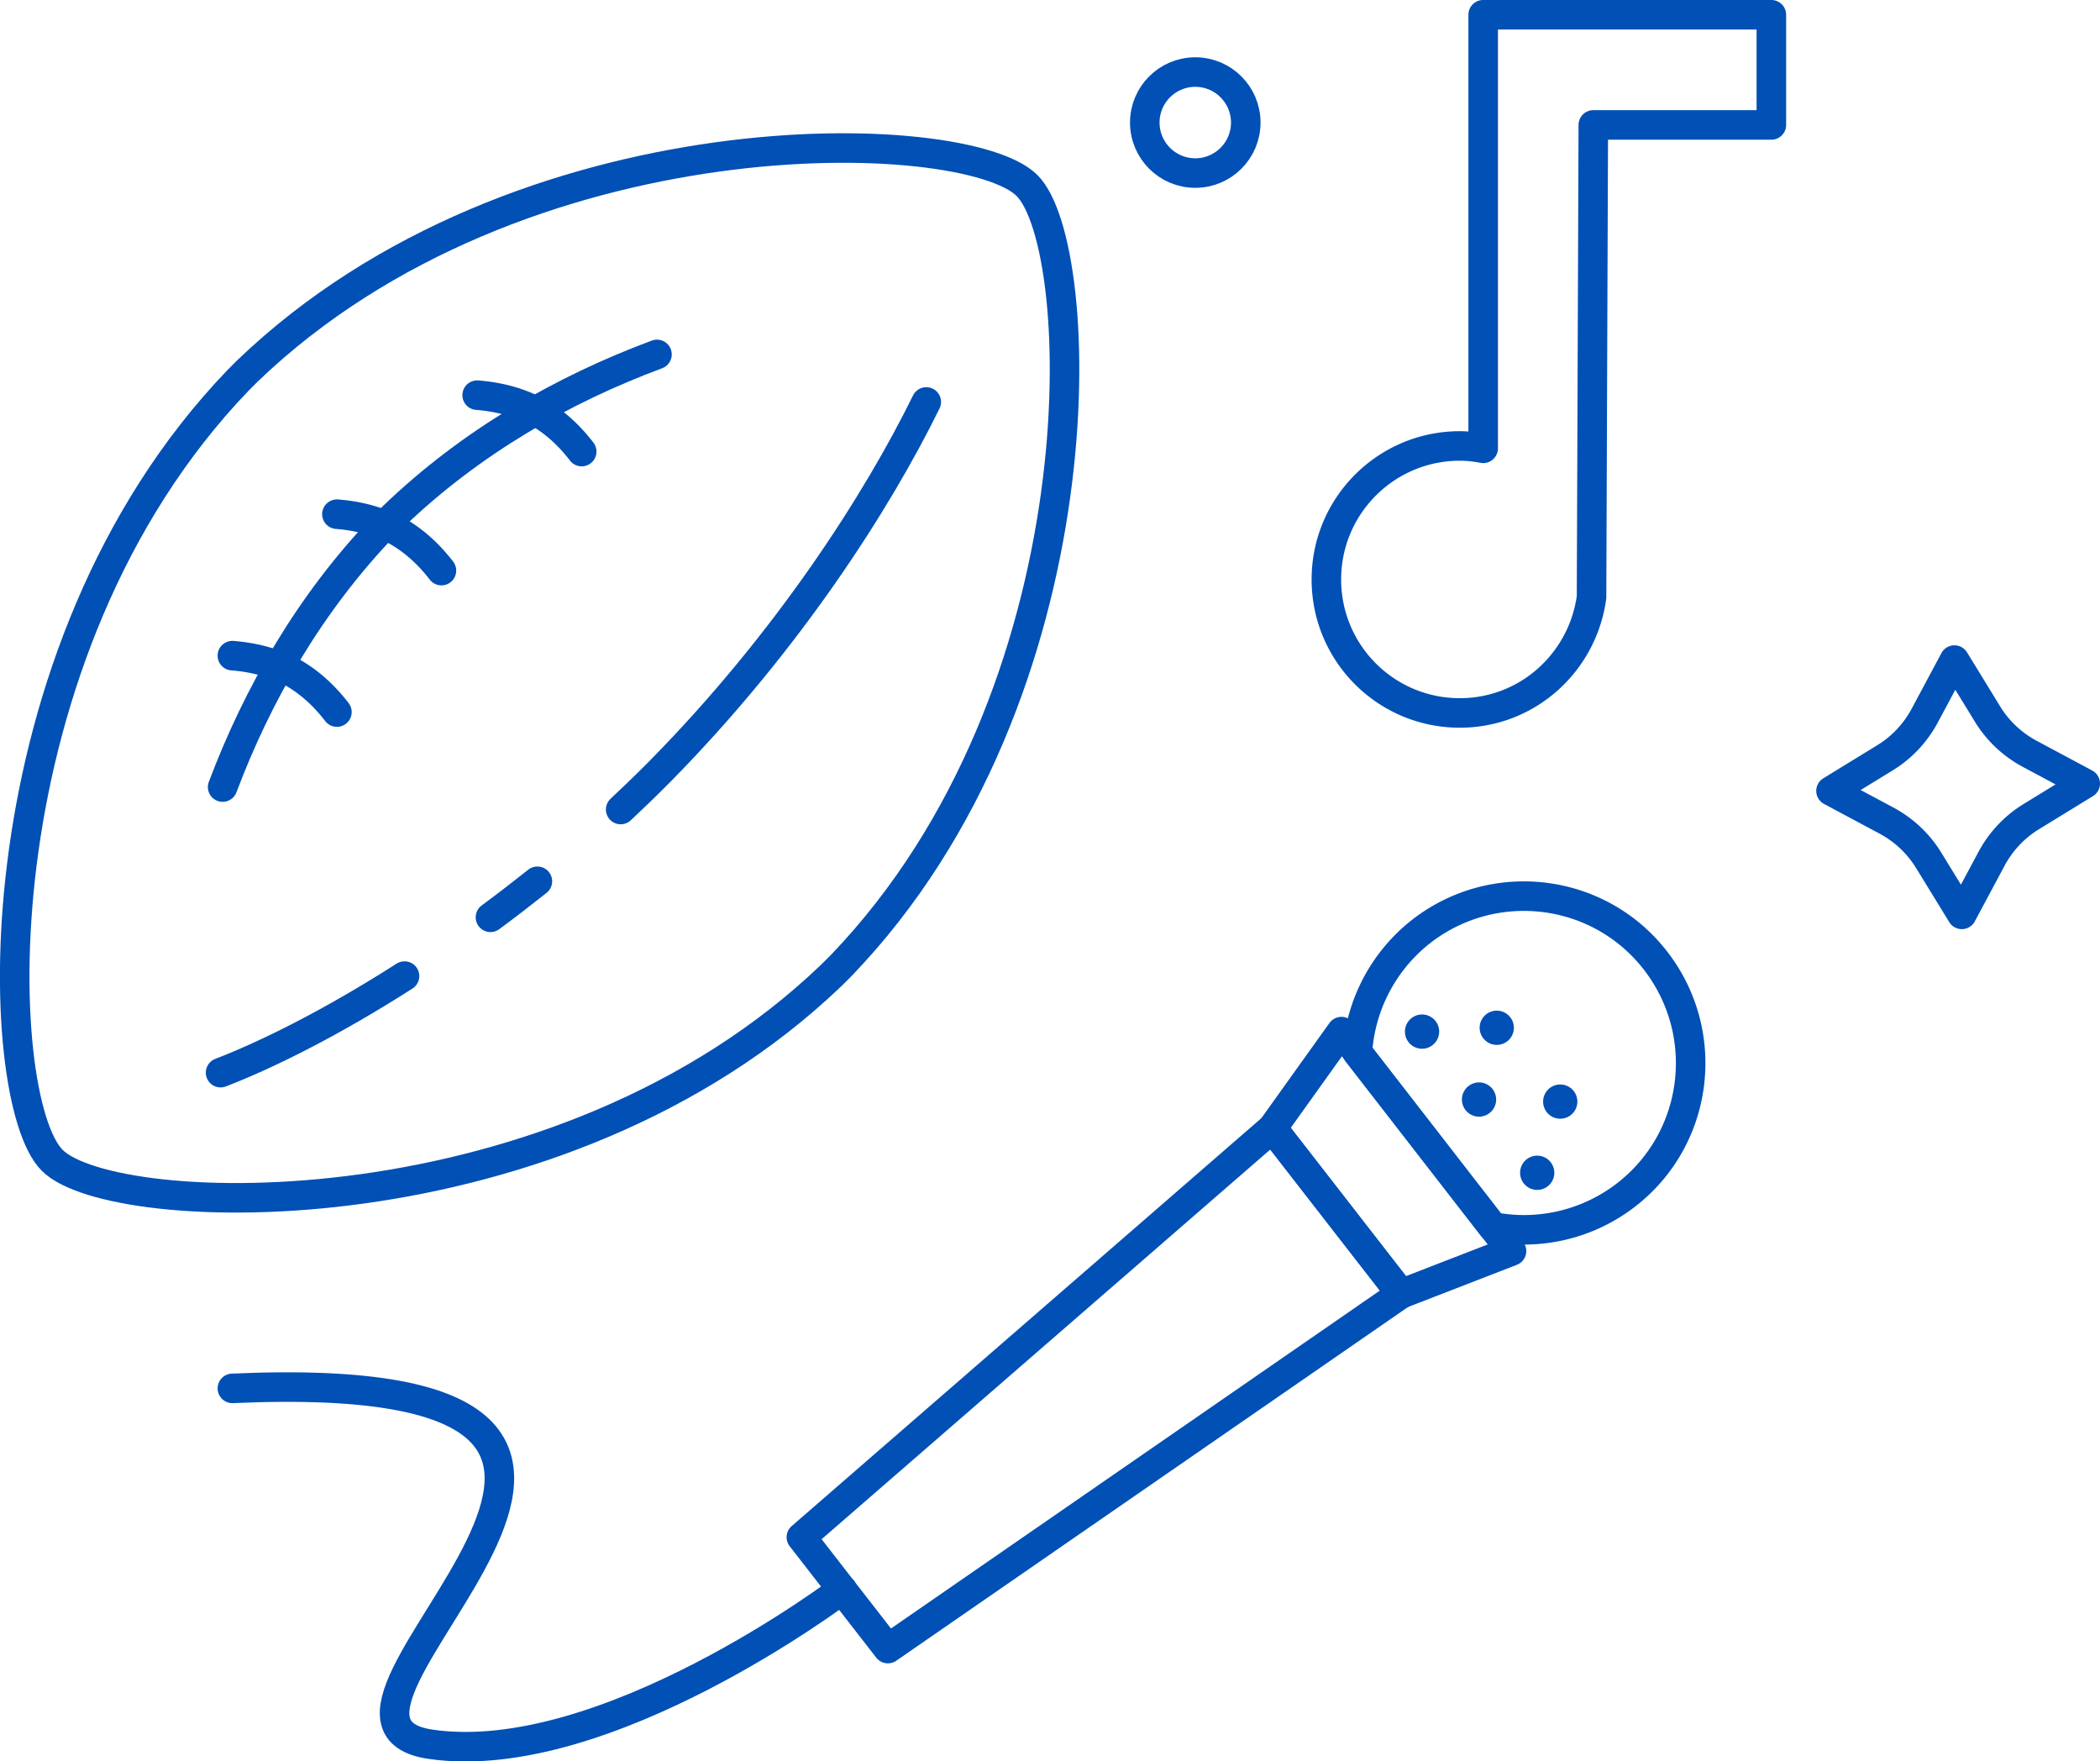 <svg id="Layer_2" xmlns="http://www.w3.org/2000/svg" viewBox="0 0 71.12 59.64"><defs><style>.cls-1{fill:none;stroke:#0050b5;stroke-linecap:round;stroke-linejoin:round}.cls-2{fill:#0050b5}</style></defs><g id="Layer_1-2"><path class="cls-1" d="M28.5 32.68c8.87-9.24 8.36-24.33 6.28-26.4-2.07-2.07-17.16-2.59-26.4 6.28l-.32.32C-.82 22.13-.31 37.22 1.77 39.29c2.07 2.07 17.16 2.59 26.4-6.28l.32-.32z"/><path class="cls-1" d="M21.02 27.41c.36-.34.72-.68 1.08-1.04l.27-.27c4.33-4.4 7.35-9.13 9-12.49M16.61 31.06c.53-.39 1.06-.8 1.59-1.22M7.47 36.32c1.56-.6 3.76-1.69 6.23-3.27M22.25 12c-3.17 1.18-6.29 2.95-8.94 5.5l-.32.32c-2.51 2.62-4.27 5.7-5.45 8.83"/><path class="cls-1" d="M19.7 15.29c-.4-.52-.9-1-1.52-1.35l-.08-.04c-.63-.32-1.3-.47-1.94-.52M14.95 19.32c-.4-.52-.9-1-1.52-1.35l-.08-.04c-.63-.32-1.3-.47-1.94-.52M11.41 24.11c-.4-.52-.9-1-1.52-1.35l-.08-.04c-.63-.32-1.3-.47-1.94-.52M59.98.5h-9.75v14.68a4.15 4.15 0 0 0-.79-.08c-2.49 0-4.52 2.02-4.52 4.52s2.02 4.52 4.52 4.52c2.29 0 4.16-1.71 4.46-3.92l.06-15.99h6.03V.5zM66.19 22.35l1.11 1.81c.35.58.85 1.05 1.45 1.37l1.87 1-1.81 1.11c-.58.35-1.05.85-1.37 1.45l-1 1.87-1.11-1.81c-.35-.58-.85-1.05-1.45-1.37l-1.87-1 1.81-1.11c.58-.35 1.05-.85 1.37-1.45l1-1.87z"/><circle class="cls-1" cx="40.48" cy="4.15" r="1.71"/><path class="cls-1" d="M30.07 55.82l-2.93-3.77L43.09 38.2l4.36 5.61-17.38 12.01zM45.97 35.64l4.58 5.9a5.65 5.65 0 0 0 4.52-1.08c2.47-1.91 2.91-5.46 1-7.93s-5.46-2.91-7.93-1a5.66 5.66 0 0 0-2.17 4.11z"/><path class="cls-1" d="M45.43 34.93l5.76 7.43-3.74 1.45-4.36-5.61 2.34-3.27zM7.87 47.01c19.27-.86.82 11.19 6.71 12.05s13.94-5.24 13.94-5.24"/><circle class="cls-2" cx="48.16" cy="34.93" r=".58"/><circle class="cls-2" cx="50.09" cy="37.23" r=".58"/><circle class="cls-2" cx="52.06" cy="39.71" r=".58"/><circle class="cls-2" cx="52.84" cy="37.3" r=".58"/><circle class="cls-2" cx="50.69" cy="34.8" r=".58"/></g></svg>